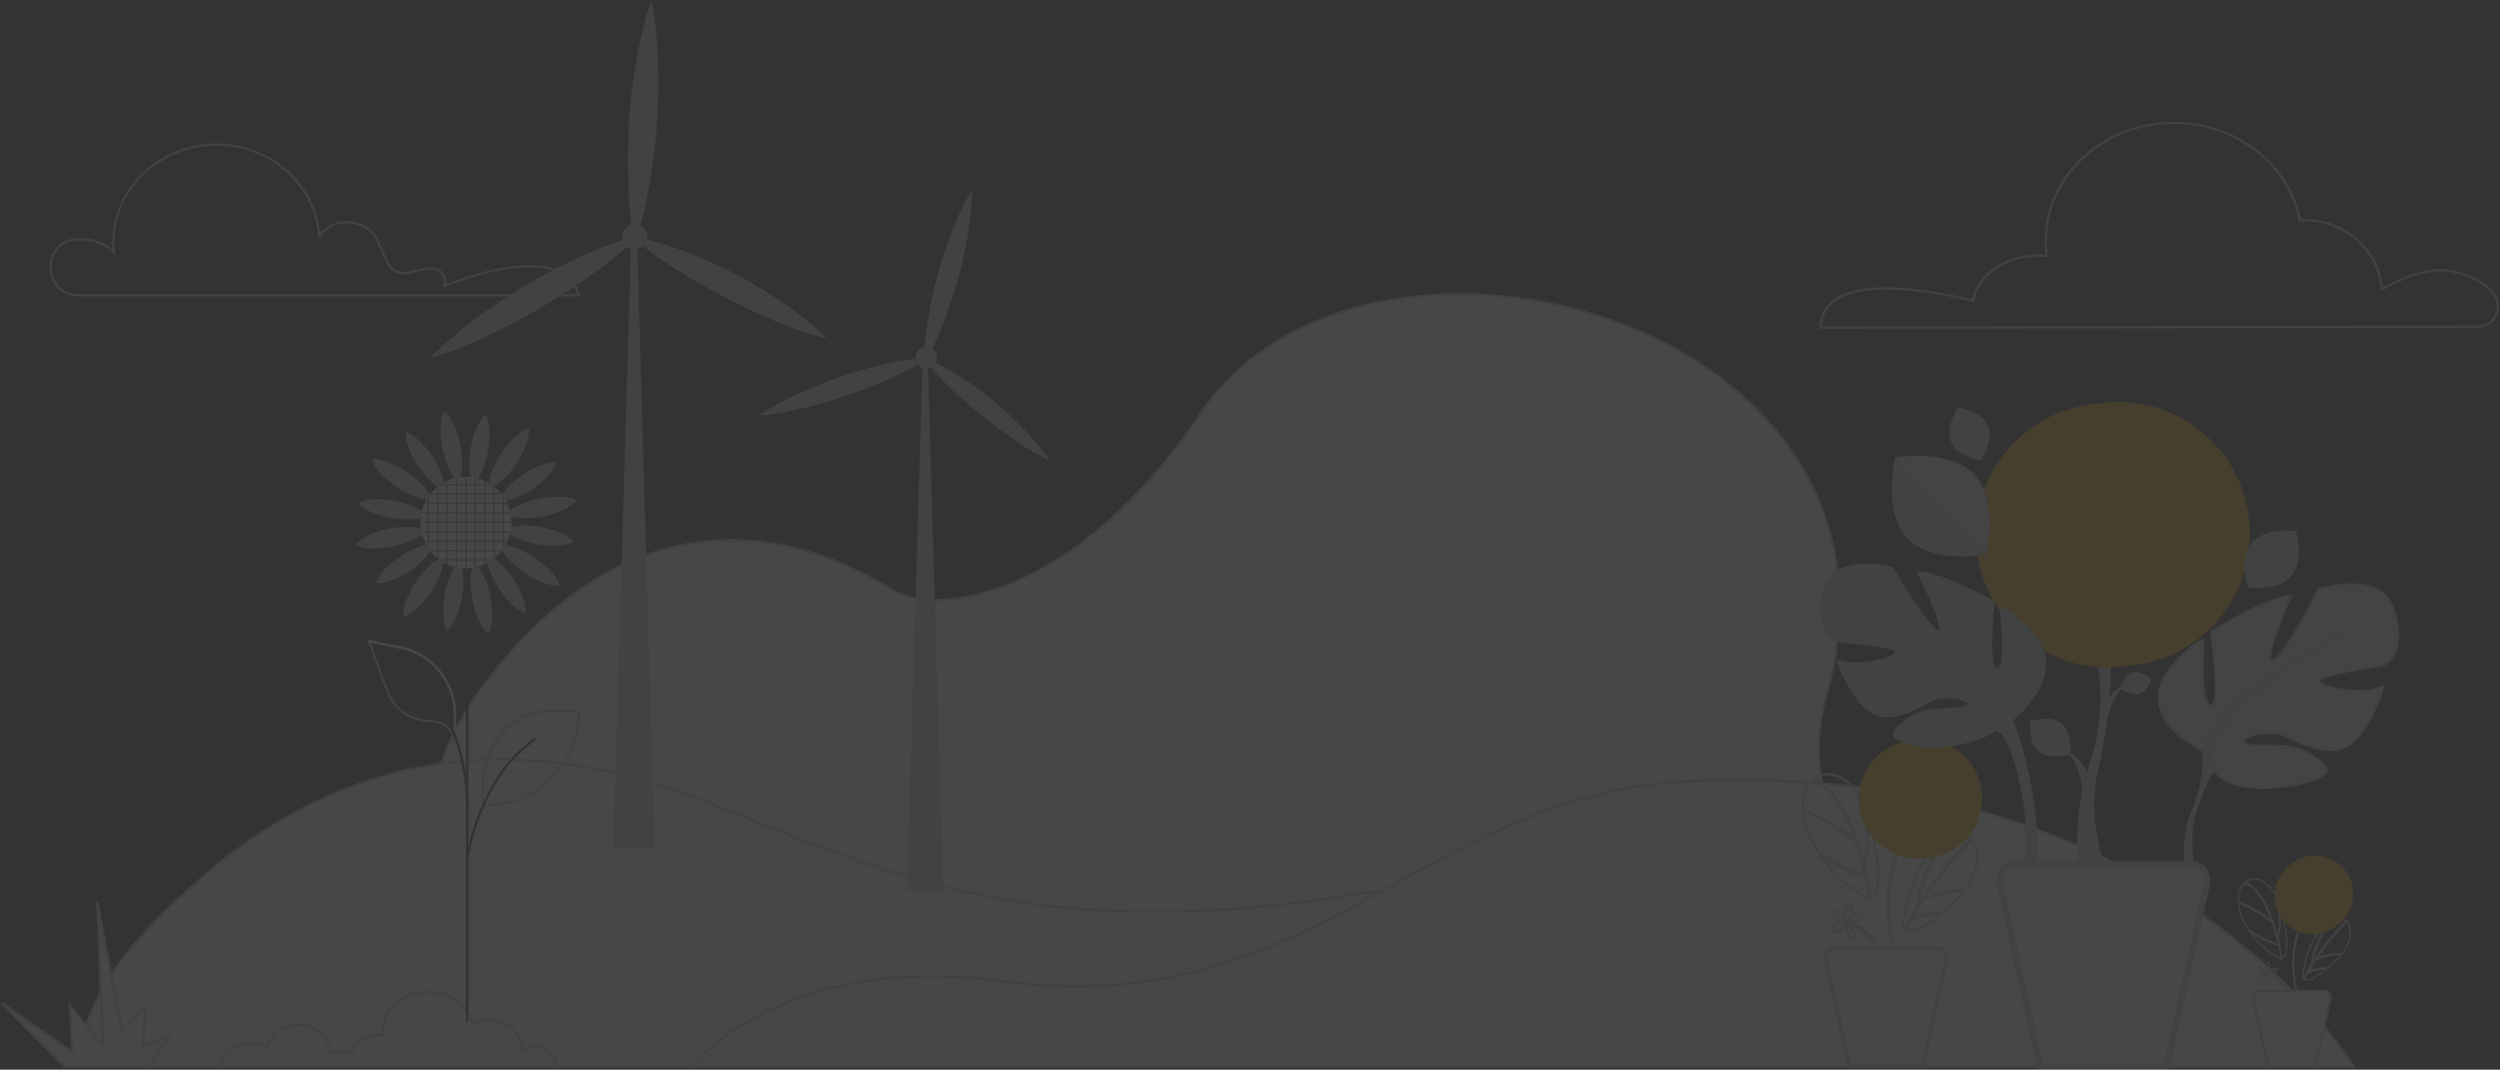 <svg width="1213" height="519" viewBox="0 0 1213 519" fill="none" xmlns="http://www.w3.org/2000/svg">
    <rect x="0" y="0" width="1213" height="519" fill="#333333" stroke="none"/>
    <g opacity=".1">
        <path fill-rule="evenodd" clip-rule="evenodd" d="M250.858 516.08s-88.182-88.933-14.912-185.219c65.008-85.431 140.798-79.589 196.419-44.921 23.681 14.757 91.966 1.82 150.097-85.109 79.234-118.547 353.969-46.643 303.874 135.739-24.239 88.262 73.778 91.469 23.832 179.694l-659.31-.184z" fill="#fff"/>
        <path clip-rule="evenodd" d="M250.858 516.08s-88.182-88.933-14.912-185.219c65.008-85.431 140.798-79.589 196.419-44.921 23.681 14.757 91.966 1.82 150.097-85.109 79.234-118.547 353.969-46.643 303.874 135.739-24.239 88.262 73.778 91.469 23.832 179.694l-659.31-.184z" stroke="#C6C7C8" stroke-width="1.149"/>
        <path fill-rule="evenodd" clip-rule="evenodd" d="M308.028 121.063c3.34 0 6.047-2.723 6.047-6.079 0-3.357-2.707-6.078-6.047-6.078-3.341 0-6.048 2.721-6.048 6.078 0 3.356 2.707 6.079 6.048 6.079zM449.434 178.792c2.912 0 5.275-2.374 5.275-5.301 0-2.93-2.363-5.303-5.275-5.303-2.915 0-5.278 2.373-5.278 5.303 0 2.927 2.363 5.301 5.278 5.301z" fill="#C6C7C8"/>
        <path fill-rule="evenodd" clip-rule="evenodd" d="M38.414 517.55h839.438s-81.125-105.954-225.184-82.911C463.486 464.9 393.242 399.396 302.396 376.15c-86.565-22.155-152.665 7.187-197.236 43.705-36.319 29.753-66.748 63.606-66.748 97.698l.002-.003z" fill="#fff"/>
        <path clip-rule="evenodd" d="M38.414 517.55h839.438s-81.125-105.954-225.184-82.911C463.486 464.9 393.242 399.396 302.396 376.15c-86.565-22.155-152.665 7.187-197.236 43.705-36.319 29.753-66.748 63.606-66.748 97.698l.002-.003z" stroke="#C6C7C8" stroke-width="1.149"/>
        <path fill-rule="evenodd" clip-rule="evenodd" d="M335.742 517.555s42.707-55.893 150.857-41.443c150.336 20.1 204.074-90.776 332.304-96.981 234.997-11.368 322.987 138.424 322.987 138.424H335.742z" fill="#fff"/>
        <path clip-rule="evenodd" d="M335.742 517.555s42.707-55.893 150.857-41.443c150.336 20.1 204.074-90.776 332.304-96.981 234.997-11.368 322.987 138.424 322.987 138.424H335.742zM1202.12 158.558c8.39 0 12.97-9.923 7.51-16.322-4.66-5.448-11.81-8.839-19.64-10.559-13.71-3.004-30.39 6.484-34.42 8.87-1.04-18.77-17.32-33.672-37.25-33.672-.8 0-1.61.025-2.41.077-5.1-26.883-30.55-47.323-61.18-47.323-34.31 0-62.114 25.63-62.114 57.245a52.487 52.487 0 0 0 .504 7.337 38.506 38.506 0 0 0-4.556-.279c-13.618 0-29.259 8.473-31.104 22.084 0 0-73.61-20.063-74.034 12.955l318.694-.413zM38.05 143.265h242.685c-.467-2.34-5.315-27.41-65.064-4.579 0 0 2.95-12.466-14.975-6.933-17.925 5.533-11.543-19.205-27.289-23.169-9.387-2.359-14.721 1.527-18.477 5.854-1.81-24.725-23.463-44.247-49.911-44.247-27.635 0-50.033 21.31-50.033 47.602a45.79 45.79 0 0 0 .253 4.834c-2.837-3.532-9.084-6.697-17.618-6.492-.194 0-.39 0-.583.025-17.287 1.013-16.315 27.105 1.012 27.105z" stroke="#C6C7C8" stroke-width="1.149"/>
        <path fill-rule="evenodd" clip-rule="evenodd" d="M31.163 517.552 1 486.724l34.111 23.763-1.107-22.555 15.986 19.611-2.818-70.18 11.912 62.623 11.399-10.882-1.057 18.838 12.874-5.347-10.122 14.934-41.015.023z" fill="#fff"/>
        <path clip-rule="evenodd" d="M31.163 517.552 1 486.724l34.111 23.763-1.107-22.555 15.986 19.611-2.818-70.18 11.912 62.622 11.399-10.881-1.057 18.838 12.874-5.347-10.122 14.934-41.015.023z" stroke="#C6C7C8" stroke-width="1.149"/>
        <path fill-rule="evenodd" clip-rule="evenodd" d="M933.706 392.068a.912.912 0 0 1 1.282.141.92.92 0 0 1-.143 1.29l-.105.088-.07.06c-.134.116-.29.252-.46.412l-.09.08a35.503 35.503 0 0 0-1.988 2.026c-2.069 2.28-4.144 5.057-6.084 8.345-3.786 6.421-6.576 13.965-7.954 22.676-1.7 10.778-1.139 22.807 2.111 36.129a.914.914 0 0 1-.67 1.106.909.909 0 0 1-1.101-.671c-3.308-13.554-3.879-25.829-2.139-36.848 1.412-8.949 4.283-16.711 8.183-23.324 2.005-3.399 4.156-6.276 6.306-8.647a37.242 37.242 0 0 1 1.961-2.007l.137-.13c.386-.357.667-.6.824-.726z" fill="#C6C7C8"/>
        <path clip-rule="evenodd" d="M924.338 451.294a2.795 2.795 0 0 1-.942-2.412c1.913-17.705 9.878-35.924 22.283-42.608 12.74-6.867 21.433 12.208 3.77 29.911-13.286 13.338-20.4 15.506-23.107 15.778a2.676 2.676 0 0 1-2.004-.669z" stroke="#C6C7C8" stroke-width="1.149"/>
        <path fill-rule="evenodd" clip-rule="evenodd" d="M896.383 447.207c5.23.452 9.359 3.329 12.493 7.805a28.17 28.17 0 0 1 2.902 5.312c.235.562.435 1.092.603 1.576l.061.178c.108.324.18.558.217.691a.917.917 0 0 1-.638 1.127.912.912 0 0 1-1.106-.587l-.056-.198-.051-.161-.094-.286c-.166-.492-.37-1.04-.618-1.634a26.528 26.528 0 0 0-2.71-4.966c-2.853-4.069-6.531-6.632-11.16-7.032a.916.916 0 0 1 .104-1.828l.053.003zM956.657 407.182a.918.918 0 0 1 .042 1.25l-.068.071-.356.366-.336.342a61.25 61.25 0 0 1-.494.517l-.271.283a207.636 207.636 0 0 0-3.927 4.253c-4.066 4.519-8.131 9.389-11.924 14.414-4.516 5.983-8.334 11.792-11.236 17.265a75.9 75.9 0 0 0-2.463 5.076.91.91 0 0 1-1.202.471.914.914 0 0 1-.467-1.205 76.07 76.07 0 0 1 2.523-5.202c2.95-5.568 6.822-11.454 11.39-17.512 3.829-5.071 7.927-9.978 12.025-14.537l.503-.555c1.16-1.281 2.25-2.458 3.246-3.51l.616-.645.601-.623.509-.519a.91.91 0 0 1 1.289 0z" fill="#C6C7C8"/>
        <path fill-rule="evenodd" clip-rule="evenodd" d="m949.819 431.319.312-.015c.608-.027 1.13-.038 1.55-.038l.412.005a.915.915 0 0 1-.006 1.831l-.143-.003c-.48-.008-1.167.003-2.028.05a46.573 46.573 0 0 0-4.21.424c-4.134.601-8.309 1.722-12.307 3.482a.917.917 0 0 1-1.204-.472.92.92 0 0 1 .472-1.207c4.16-1.83 8.491-2.99 12.777-3.613a48.672 48.672 0 0 1 4.375-.444z" fill="#C6C7C8"/>
        <path fill-rule="evenodd" clip-rule="evenodd" d="M941.804 409.259c.442.248.6.807.353 1.247l-.214.389a27.26 27.26 0 0 1-.225.42l-.296.557a152.043 152.043 0 0 0-4.419 9.04 104.907 104.907 0 0 0-2.392 5.771l-.176.467c-1.837 4.965-2.749 8.955-2.503 11.545a.912.912 0 1 1-1.816.173c-.288-3.03.74-7.405 2.79-12.835a107.177 107.177 0 0 1 2.432-5.87 152.18 152.18 0 0 1 3.589-7.461l.344-.665c.26-.502.51-.973.742-1.406l.331-.614.219-.404a.915.915 0 0 1 1.241-.354zM937.377 442.354c1.28-.11 2.387-.14 3.241-.13l.29.007a.914.914 0 0 1 .879.949.914.914 0 0 1-.892.881l-.177-.003a31.262 31.262 0 0 0-3.187.121c-1.927.161-3.829.475-5.596.974-1.667.467-3.144 1.084-4.382 1.853a.908.908 0 0 1-1.255-.294.92.92 0 0 1 .294-1.263c1.396-.868 3.029-1.546 4.85-2.059 1.89-.534 3.902-.865 5.935-1.036z" fill="#C6C7C8"/>
        <path clip-rule="evenodd" d="M908.588 435.115c-.942.672-2.037.763-2.889.308-16.63-9.19-30.675-26.343-30.887-44.838-.245-19.016 23.289-23.013 31.769 6.472 6.384 22.189 4.866 32.168 3.709 35.74-.333.917-.942 1.772-1.702 2.318z" stroke="#C6C7C8" stroke-width="1.149"/>
        <path fill-rule="evenodd" clip-rule="evenodd" d="M880.483 378.309a.91.91 0 0 1 1.237-.37c7.803 4.236 14.1 14.099 19.123 27.889 2.368 6.502 4.297 13.46 5.82 20.416l.174.806c.4 1.863.745 3.617 1.039 5.234l.123.686c.126.712.233 1.343.321 1.888l.104.675a.911.911 0 1 1-1.804.268l-.085-.542-.071-.439c-.066-.402-.139-.843-.223-1.321l-.037-.208a171.495 171.495 0 0 0-1.324-6.653c-1.505-6.883-3.411-13.764-5.75-20.18-4.884-13.406-10.973-22.943-18.279-26.909a.917.917 0 0 1-.368-1.24z" fill="#C6C7C8"/>
        <path fill-rule="evenodd" clip-rule="evenodd" d="M874.92 393.051a.913.913 0 0 1 1.207-.459 162.565 162.565 0 0 1 12.116 6.087l.531.297c5.821 3.288 10.301 6.424 12.886 9.278a.917.917 0 0 1-.06 1.293.91.91 0 0 1-1.29-.06c-2.493-2.756-7.036-5.904-12.955-9.208-4.084-2.282-8.296-4.353-11.978-6.018a.917.917 0 0 1-.457-1.21zM905.491 395.902a.914.914 0 0 1 .994.826c.395 4.255.597 8.367.503 11.964l-.017.446c-.157 4.615-.811 7.941-2.158 9.718a.912.912 0 0 1-1.28.173.92.92 0 0 1-.172-1.282c2.024-2.671 2.243-10.81 1.308-20.847a.915.915 0 0 1 .822-.998zM882.585 414.183a.91.91 0 0 1 1.283-.135c2.111 1.716 5.23 3.532 9.078 5.38 2.7 1.295 5.597 2.528 8.498 3.654l.5.196c.659.254 1.283.49 1.869.703l.791.287.694.246a.919.919 0 0 1 .568 1.165.915.915 0 0 1-1.11.586l-.158-.057-.385-.135c-.107-.038-.221-.078-.341-.123l-.687-.249c-.74-.272-1.548-.577-2.402-.911-2.938-1.143-5.877-2.393-8.624-3.711l-.523-.253c-3.728-1.816-6.773-3.611-8.915-5.355a.92.92 0 0 1-.136-1.288z" fill="#C6C7C8"/>
        <path clip-rule="evenodd" d="M898.162 443.364c.348-2.573-.043-4.749-.877-4.863-.831-.113-1.787 1.881-2.134 4.451-.349 2.573.045 4.752.877 4.865.831.111 1.787-1.882 2.134-4.453z" stroke="#C6C7C8" stroke-width="1.149"/>
        <path clip-rule="evenodd" d="M896.042 447.806c.49-.598-.581-2.302-2.394-3.801-1.814-1.502-3.682-2.234-4.174-1.637-.49.598.58 2.3 2.394 3.803 1.813 1.501 3.682 2.234 4.174 1.635z" stroke="#C6C7C8" stroke-width="1.149"/>
        <path clip-rule="evenodd" d="M900.87 446.913c2.261-1.19 3.771-2.77 3.374-3.532-.397-.763-2.551-.415-4.813.775-2.26 1.188-3.77 2.77-3.374 3.532.397.761 2.551.414 4.813-.775zM892.987 451.073c2.061-1.135 3.432-2.606 3.061-3.288-.371-.678-2.343-.31-4.406.825-2.061 1.135-3.43 2.606-3.057 3.287.369.678 2.342.309 4.402-.824z" stroke="#C6C7C8" stroke-width="1.149"/>
        <path clip-rule="evenodd" d="M899.622 455.625c.704-.323.475-2.337-.506-4.498-.982-2.162-2.351-3.653-3.053-3.334-.704.322-.475 2.337.508 4.501.982 2.161 2.349 3.653 3.051 3.331z" stroke="#C6C7C8" stroke-width="1.149"/>
        <path fill-rule="evenodd" clip-rule="evenodd" d="M1008.68 421.556c-.18-1.014-3.68-24.768 5.27-51.242 8.59-25.436 3.84-47.002 3.8-47.216h6.32c.16.92.59 22.089-6.13 51.097-6.06 26.101 5.25 47.361 2.84 47.361h-12.1z" fill="#C6C7C8"/>
        <path fill-rule="evenodd" clip-rule="evenodd" d="m944.219 466.033-11.25 51.156h-35.722l-11.25-51.156c-.637-2.928 1.186-5.799 3.681-5.799h50.892c2.491.03 4.316 2.899 3.649 5.799z" fill="#fff"/>
        <path fill-rule="evenodd" clip-rule="evenodd" d="m940.571 461.156.063.002c1.808.078 3.2 2.285 2.719 4.582l-11.114 50.541h-34.257l-11.089-50.438c-.523-2.4.929-4.687 2.788-4.687h50.89zm.012-1.832h-50.904c-3.13 0-5.322 3.454-4.569 6.911l11.248 51.154c.094.421.463.72.891.72h35.722a.91.91 0 0 0 .89-.72l11.252-51.152c.786-3.414-1.401-6.875-4.53-6.913z" fill="#C6C7C8"/>
        <path fill-rule="evenodd" clip-rule="evenodd" d="M1072.94 304.346c24.85-24.978 24.85-65.478 0-90.459-24.85-24.98-65.14-24.98-89.993 0-24.851 24.981-24.851 65.481 0 90.459 24.853 24.981 65.143 24.981 89.993 0z" fill="#FFAB00"/>
        <path fill-rule="evenodd" clip-rule="evenodd" d="M1072.94 304.346c24.85-24.978 24.85-65.478 0-90.459-24.85-24.98-65.14-24.98-89.993 0-24.851 24.981-24.851 65.481 0 90.459 24.853 24.981 65.143 24.981 89.993 0z" fill="#FFAB00" style="mix-blend-mode:multiply"/>
        <path fill-rule="evenodd" clip-rule="evenodd" d="M1067.43 305.049c24.86-24.98 24.86-65.48 0-90.459-24.85-24.979-65.14-24.979-89.99 0-24.852 24.979-24.852 65.479 0 90.459 24.85 24.978 65.14 24.978 89.99 0z" fill="#FFAB00"/>
        <path fill-rule="evenodd" clip-rule="evenodd" d="M1015.72 206.201c-29.826 3.776-51.044 31.24-47.282 61.221 3.761 29.98 31.08 51.312 60.902 47.525 29.83-3.783 51.05-31.237 47.29-61.216-3.77-29.98-31.08-51.303-60.91-47.539v.009zm14.05 112.195a57.739 57.739 0 0 1-38.134-8.507 58.236 58.236 0 0 1-24.11-30.893 58.58 58.58 0 0 1 .86-39.258c4.797-12.592 13.787-23.122 25.442-29.796a57.728 57.728 0 0 1 38.472-6.813 57.943 57.943 0 0 1 34.04 19.268 58.415 58.415 0 0 1 14.15 36.599c.36 13.48-3.93 26.667-12.16 37.316a57.708 57.708 0 0 1-17.07 14.925 57.427 57.427 0 0 1-21.49 7.159z" fill="#FFAB00" style="mix-blend-mode:multiply" opacity=".5"/>
        <path fill-rule="evenodd" clip-rule="evenodd" d="M1032.55 276.346a9.748 9.748 0 0 0-.55-3.341c-.39-.992-1-1.884-1.77-2.607-.94-.863-2-1.588-3.14-2.148a35.607 35.607 0 0 0-4.69-1.911 90.063 90.063 0 0 1-8.64-3.441 28.666 28.666 0 0 1-6.66-4.177 16.997 16.997 0 0 1-4.33-5.574c-1.03-2.133-1.55-4.676-1.58-7.629a17.57 17.57 0 0 1 1.31-7.017 16.132 16.132 0 0 1 3.84-5.542 19.992 19.992 0 0 1 5.99-3.854 26.838 26.838 0 0 1 7.86-1.932l-.07-9.673 7.74-.055.07 9.808c2.63.299 5.19 1.029 7.57 2.159a18.085 18.085 0 0 1 5.81 4.322 18.202 18.202 0 0 1 3.68 6.256 24.56 24.56 0 0 1 1.35 8.149l-14 .103c-.02-3.617-.84-6.316-2.45-8.099-1.61-1.78-3.76-2.661-6.44-2.641-1.27-.022-2.54.194-3.74.636-.97.368-1.85.944-2.58 1.692a6.656 6.656 0 0 0-1.47 2.518 9.734 9.734 0 0 0-.46 3.123 8.885 8.885 0 0 0 .5 3.024c.36.955.94 1.81 1.69 2.499.95.865 2.01 1.588 3.16 2.148 1.59.786 3.22 1.481 4.88 2.074 3.14 1.152 5.99 2.339 8.56 3.56a29.17 29.17 0 0 1 6.64 4.225 17.253 17.253 0 0 1 4.32 5.597c1.04 2.132 1.56 4.66 1.58 7.584.06 2.449-.39 4.884-1.33 7.15a15.929 15.929 0 0 1-3.86 5.495 19.413 19.413 0 0 1-6.04 3.751 28.96 28.96 0 0 1-7.91 1.868l.07 8.992-7.7.055-.06-8.949a32.245 32.245 0 0 1-7.79-1.708 20.598 20.598 0 0 1-6.68-3.853 18.446 18.446 0 0 1-4.69-6.409c-1.182-2.571-1.785-5.671-1.811-9.301l13.991-.098c.01 2.141.32 3.919.93 5.338a9.043 9.043 0 0 0 2.42 3.421 8.71 8.71 0 0 0 3.43 1.78c1.27.336 2.58.504 3.9.492 1.35.013 2.7-.193 3.99-.617a8.27 8.27 0 0 0 2.87-1.648 6.495 6.495 0 0 0 1.72-2.477c.4-.99.59-2.051.57-3.118z" fill="#FFAB00" style="mix-blend-mode:multiply" opacity=".5"/>
        <path fill-rule="evenodd" clip-rule="evenodd" d="M953.266 407.728c11.178-11.235 11.178-29.455 0-40.691-11.179-11.237-29.305-11.237-40.484 0-11.178 11.236-11.178 29.456 0 40.691 11.179 11.236 29.305 11.236 40.484 0z" fill="#FFAB00"/>
        <path fill-rule="evenodd" clip-rule="evenodd" d="M953.266 407.728c11.178-11.235 11.178-29.455 0-40.691-11.179-11.237-29.305-11.237-40.484 0-11.178 11.236-11.178 29.456 0 40.691 11.179 11.236 29.305 11.236 40.484 0z" fill="#FFAB00" style="mix-blend-mode:multiply"/>
        <path fill-rule="evenodd" clip-rule="evenodd" d="M932.374 416.452c15.774-1.036 27.731-14.728 26.703-30.584-1.028-15.858-14.652-27.873-30.428-26.841-15.774 1.035-27.731 14.729-26.703 30.584 1.029 15.859 14.652 27.873 30.428 26.841z" fill="#FFAB00"/>
        <path fill-rule="evenodd" clip-rule="evenodd" d="M927.525 363.582a24.442 24.442 0 0 0-13.002 5.832 24.667 24.667 0 0 0-7.586 12.112c-1.28 4.7-1.147 9.68.386 14.304a24.605 24.605 0 0 0 8.228 11.679 24.411 24.411 0 0 0 13.296 5.116 24.408 24.408 0 0 0 13.885-3.171 24.602 24.602 0 0 0 9.791-10.39 24.721 24.721 0 0 0-6.902-30.489 24.461 24.461 0 0 0-18.096-4.993zm6.319 50.465a25.98 25.98 0 0 1-17.156-3.826 26.192 26.192 0 0 1-10.846-13.896 26.342 26.342 0 0 1 .386-17.662 26.168 26.168 0 0 1 11.445-13.404 25.96 25.96 0 0 1 17.307-3.064 26.046 26.046 0 0 1 15.313 8.668 26.276 26.276 0 0 1 6.364 16.463 26.3 26.3 0 0 1-5.47 16.787 25.901 25.901 0 0 1-7.682 6.713 25.772 25.772 0 0 1-9.661 3.221z" fill="#FFAB00" style="mix-blend-mode:multiply" opacity=".5"/>
        <path fill-rule="evenodd" clip-rule="evenodd" d="M935.1 395.131a4.446 4.446 0 0 0-.25-1.504 3.15 3.15 0 0 0-.797-1.187 5.879 5.879 0 0 0-1.409-.964 15.868 15.868 0 0 0-2.105-.861 41.43 41.43 0 0 1-3.888-1.546 12.9 12.9 0 0 1-2.998-1.881 7.648 7.648 0 0 1-1.944-2.508 8.7 8.7 0 0 1-.125-6.587 7.261 7.261 0 0 1 1.723-2.49 9.059 9.059 0 0 1 2.7-1.739 12.04 12.04 0 0 1 3.542-.869l-.029-4.351 3.48-.027.033 4.413c1.179.136 2.331.462 3.406.972a8.208 8.208 0 0 1 2.612 1.94 8.158 8.158 0 0 1 1.658 2.807c.402 1.18.602 2.42.589 3.665l-6.294.045c-.01-1.624-.38-2.84-1.103-3.643a3.684 3.684 0 0 0-2.896-1.185 4.67 4.67 0 0 0-1.685.297 3.208 3.208 0 0 0-1.159.758c-.303.324-.53.711-.667 1.134a4.43 4.43 0 0 0-.205 1.406c-.004.463.074.924.226 1.361.164.429.423.811.759 1.12a5.99 5.99 0 0 0 1.422.968 20.08 20.08 0 0 0 2.197.929 49.163 49.163 0 0 1 3.852 1.597 13.031 13.031 0 0 1 2.985 1.903 7.731 7.731 0 0 1 1.949 2.518 8.745 8.745 0 0 1 .111 6.625 7.22 7.22 0 0 1-1.734 2.473 8.727 8.727 0 0 1-2.723 1.687 12.945 12.945 0 0 1-3.541.84l.03 4.045-3.466.025-.026-4.025a14.501 14.501 0 0 1-3.503-.768 9.21 9.21 0 0 1-3.005-1.739 8.313 8.313 0 0 1-2.111-2.882 10.184 10.184 0 0 1-.813-4.182l6.293-.045c-.02.823.124 1.639.419 2.407.237.592.609 1.12 1.088 1.537.448.381.976.654 1.541.802a6.808 6.808 0 0 0 1.756.222 5.512 5.512 0 0 0 1.793-.277 3.731 3.731 0 0 0 1.292-.742 3.01 3.01 0 0 0 .775-1.111 3.68 3.68 0 0 0 .245-1.383z" fill="#FFAB00" style="mix-blend-mode:multiply" opacity=".5"/>
        <path fill-rule="evenodd" clip-rule="evenodd" d="M1123.93 437.101a.582.582 0 0 1 .82.092c.2.254.16.625-.09.827l-.07.059-.04.038c-.09.075-.19.161-.3.264l-.05.052c-.39.357-.82.791-1.28 1.301-1.33 1.466-2.67 3.251-3.92 5.364-2.43 4.127-4.22 8.975-5.11 14.574-1.09 6.928-.73 14.658 1.36 23.22a.591.591 0 0 1-.43.713.588.588 0 0 1-.71-.432c-2.12-8.711-2.49-16.601-1.37-23.683.91-5.751 2.75-10.741 5.26-14.991a33.576 33.576 0 0 1 4.05-5.558c.45-.497.88-.925 1.26-1.289l.09-.084c.25-.229.43-.385.53-.467z" fill="#C6C7C8"/>
        <path clip-rule="evenodd" d="M1117.9 475.165c-.44-.394-.66-.96-.6-1.55 1.23-11.377 6.35-23.09 14.32-27.385 8.19-4.413 13.78 7.847 2.42 19.226-8.53 8.571-13.11 9.964-14.85 10.14-.46.04-.93-.118-1.29-.431z" stroke="#C6C7C8" stroke-width=".738"/>
        <path fill-rule="evenodd" clip-rule="evenodd" d="M1099.94 472.539c3.36.289 6.01 2.139 8.03 5.016.76 1.089 1.38 2.25 1.86 3.414.16.362.28.701.39 1.012l.04.115c.07.207.12.359.14.445a.587.587 0 0 1-1.12.347l-.04-.127-.03-.105a17.268 17.268 0 0 0-.46-1.232 16.7 16.7 0 0 0-1.74-3.193c-1.83-2.614-4.2-4.263-7.17-4.519a.602.602 0 0 1-.54-.638c.03-.313.3-.547.6-.539l.04.004zM1138.68 446.814c.22.219.23.572.03.803l-.05.046-.23.235-.21.221c-.1.104-.21.214-.32.33l-.18.183c-.76.8-1.61 1.715-2.52 2.733-2.61 2.905-5.23 6.035-7.66 9.264-2.91 3.846-5.36 7.579-7.22 11.098a43.34 43.34 0 0 0-1.59 3.263.58.58 0 0 1-.77.3c-.3-.129-.43-.477-.3-.774a45.287 45.287 0 0 1 1.62-3.343c1.9-3.578 4.39-7.361 7.32-11.255 2.46-3.26 5.1-6.414 7.73-9.343l.32-.357c.75-.825 1.45-1.579 2.09-2.256l.4-.415c.13-.145.26-.279.38-.399l.33-.334c.23-.231.6-.231.83 0z" fill="#C6C7C8"/>
        <path fill-rule="evenodd" clip-rule="evenodd" d="m1134.28 462.328.2-.01c.39-.018.73-.025 1-.025l.26.003c.33.012.58.283.57.609a.585.585 0 0 1-.57.568l-.09-.002c-.31-.005-.75.002-1.31.034-.83.043-1.73.133-2.7.272-2.66.386-5.34 1.105-7.91 2.237a.582.582 0 0 1-.77-.304.584.584 0 0 1 .3-.774c2.67-1.177 5.46-1.923 8.21-2.324 1-.146 1.95-.238 2.81-.284z" fill="#C6C7C8"/>
        <path fill-rule="evenodd" clip-rule="evenodd" d="M1129.13 448.151c.29.16.39.519.23.802l-.14.251c-.04.081-.09.171-.14.269l-.19.357c-.18.329-.37.688-.56 1.074a90.148 90.148 0 0 0-2.28 4.737 66.05 66.05 0 0 0-1.54 3.708l-.11.301c-1.18 3.191-1.77 5.756-1.61 7.421a.588.588 0 0 1-1.17.111c-.18-1.948.48-4.76 1.79-8.25.46-1.205.98-2.47 1.57-3.773a98.938 98.938 0 0 1 2.3-4.794l.23-.428c.16-.323.32-.625.47-.905l.21-.394.15-.259a.579.579 0 0 1 .79-.228zM1126.29 469.42c.82-.07 1.53-.09 2.08-.083l.19.005c.32.01.57.284.56.608a.58.58 0 0 1-.57.567l-.12-.001c-.52-.01-1.22.008-2.04.078-1.24.104-2.47.306-3.6.626-1.07.299-2.02.695-2.82 1.19a.577.577 0 0 1-.8-.189.587.587 0 0 1 .19-.811c.89-.559 1.94-.994 3.11-1.325 1.22-.342 2.51-.555 3.82-.665z" fill="#C6C7C8"/>
        <path clip-rule="evenodd" d="M1107.78 464.769c-.6.433-1.31.491-1.85.198-10.69-5.907-19.72-16.931-19.85-28.819-.16-12.221 14.96-14.79 20.41 4.161 4.11 14.26 3.13 20.674 2.39 22.97-.22.59-.61 1.138-1.1 1.49z" stroke="#C6C7C8" stroke-width=".738"/>
        <path fill-rule="evenodd" clip-rule="evenodd" d="M1089.72 428.259a.59.59 0 0 1 .8-.238c5.01 2.722 9.06 9.062 12.29 17.925 1.52 4.179 2.76 8.65 3.74 13.121l.11.518c.26 1.197.48 2.324.67 3.365l.08.44c.08.457.15.863.2 1.213l.07.434a.587.587 0 1 1-1.16.171l-.05-.347-.05-.283c-.04-.257-.09-.541-.14-.849l-.03-.135c-.23-1.288-.51-2.725-.85-4.274-.96-4.423-2.19-8.846-3.69-12.97-3.14-8.616-7.06-14.746-11.75-17.295a.597.597 0 0 1-.24-.796z" fill="#C6C7C8"/>
        <path fill-rule="evenodd" clip-rule="evenodd" d="M1086.15 437.733a.58.58 0 0 1 .77-.294c2.4 1.08 5.13 2.426 7.79 3.91l.34.193c3.74 2.113 6.62 4.127 8.28 5.962.22.241.2.615-.04.831a.587.587 0 0 1-.83-.038c-1.6-1.77-4.52-3.795-8.32-5.919a104.248 104.248 0 0 0-7.7-3.867c-.29-.133-.43-.481-.29-.778zM1105.8 439.565c.32-.03.6.208.63.53.26 2.734.39 5.379.33 7.689l-.01.286c-.1 2.967-.52 5.104-1.39 6.246a.582.582 0 0 1-.82.111.58.58 0 0 1-.11-.822c1.3-1.717 1.44-6.949.84-13.4-.03-.322.2-.61.53-.64zM1091.07 451.316a.591.591 0 0 1 .83-.086c1.36 1.102 3.36 2.27 5.83 3.457 1.74.833 3.6 1.625 5.46 2.348l.33.127c.42.163.82.314 1.2.452l.51.184.44.158c.31.107.47.441.37.748-.1.298-.42.46-.72.377l-.1-.036-.25-.087a5.977 5.977 0 0 1-.21-.079l-.45-.16c-.47-.176-.99-.371-1.54-.585a79.096 79.096 0 0 1-5.54-2.385l-.34-.165c-2.4-1.166-4.35-2.32-5.73-3.44a.596.596 0 0 1-.09-.828z" fill="#C6C7C8"/>
        <path clip-rule="evenodd" d="M1101.08 470.069c.23-1.654-.03-3.051-.56-3.125-.54-.073-1.15 1.209-1.37 2.861-.23 1.652.03 3.053.56 3.126.54.072 1.15-1.208 1.37-2.862z" stroke="#C6C7C8" stroke-width=".738"/>
        <path clip-rule="evenodd" d="M1099.72 472.923c.32-.384-.37-1.479-1.54-2.443-1.16-.966-2.36-1.436-2.68-1.054-.31.385.38 1.481 1.54 2.445 1.17.965 2.37 1.436 2.68 1.052z" stroke="#C6C7C8" stroke-width=".738"/>
        <path clip-rule="evenodd" d="M1102.82 472.351c1.46-.765 2.43-1.78 2.17-2.27-.25-.491-1.64-.268-3.09.498-1.45.763-2.42 1.78-2.17 2.269.26.49 1.64.266 3.09-.497zM1097.76 475.023c1.32-.729 2.2-1.675 1.96-2.112-.23-.437-1.5-.201-2.83.528-1.32.73-2.2 1.676-1.96 2.113.24.437 1.5.199 2.83-.529z" stroke="#C6C7C8" stroke-width=".738"/>
        <path clip-rule="evenodd" d="M1102.02 477.947c.45-.207.31-1.502-.32-2.89-.63-1.391-1.51-2.348-1.97-2.142-.45.207-.3 1.501.33 2.892.63 1.388 1.51 2.348 1.96 2.14z" stroke="#C6C7C8" stroke-width=".738"/>
        <path fill-rule="evenodd" clip-rule="evenodd" d="m1130.69 484.637-7.24 32.879h-22.95l-7.23-32.879c-.41-1.882.76-3.727 2.36-3.727h32.71c1.6.02 2.78 1.863 2.35 3.727z" fill="#fff"/>
        <path fill-rule="evenodd" clip-rule="evenodd" d="M1128.34 481.505h.04c1.16.052 2.06 1.469 1.75 2.945l-7.15 32.482h-22.01l-7.13-32.415c-.34-1.543.6-3.012 1.79-3.012h32.71zm.01-1.177h-32.72c-2.01 0-3.42 2.219-2.93 4.44l7.22 32.879c.07.269.3.462.58.462h22.96a.59.59 0 0 0 .57-.462l7.23-32.878c.51-2.192-.9-4.418-2.91-4.441z" fill="#C6C7C8"/>
        <path fill-rule="evenodd" clip-rule="evenodd" d="M1141.3 437.531c2.11-9.984-4.23-19.809-14.17-21.943-9.94-2.134-19.72 4.228-21.84 14.212-2.11 9.983 4.24 19.809 14.18 21.943 9.94 2.134 19.72-4.228 21.83-14.212z" fill="#FFAB00"/>
        <path fill-rule="evenodd" clip-rule="evenodd" d="M1141.3 437.531c2.11-9.984-4.23-19.809-14.17-21.943-9.94-2.134-19.72 4.228-21.84 14.212-2.11 9.983 4.24 19.809 14.18 21.943 9.94 2.134 19.72-4.228 21.83-14.212z" fill="#FFAB00" style="mix-blend-mode:multiply"/>
        <path fill-rule="evenodd" clip-rule="evenodd" d="M1133.07 449.57c8.15-6.095 9.82-17.678 3.75-25.867-6.08-8.191-17.61-9.886-25.76-3.791-8.15 6.096-9.82 17.678-3.75 25.867 6.08 8.189 17.61 9.886 25.76 3.791z" fill="#FFAB00"/>
        <path fill-rule="evenodd" clip-rule="evenodd" d="M1112.04 422.763a15.736 15.736 0 0 0-4.98 7.711c-.87 3.008-.82 6.208.13 9.193a15.798 15.798 0 0 0 5.19 7.579 15.688 15.688 0 0 0 8.5 3.409c3.11.267 6.23-.398 8.95-1.908a15.797 15.797 0 0 0 6.39-6.586 15.89 15.89 0 0 0 1.66-9.04 15.908 15.908 0 0 0-3.62-8.448 15.798 15.798 0 0 0-10.73-5.57c-4.16-.357-8.29.959-11.49 3.66zm20.99 24.994a16.731 16.731 0 0 1-10.59 3.96c-3.88.05-7.65-1.253-10.69-3.686a16.91 16.91 0 0 1-4.44-20.906c1.78-3.46 4.7-6.191 8.27-7.727a16.675 16.675 0 0 1 11.27-.703 16.797 16.797 0 0 1 9.17 6.645 16.89 16.89 0 0 1 2.9 10.971 16.64 16.64 0 0 1-1.81 6.318 16.737 16.737 0 0 1-4.08 5.128z" fill="#FFAB00" style="mix-blend-mode:multiply" opacity=".5"/>
        <path fill-rule="evenodd" clip-rule="evenodd" d="M1127.11 437.116c-.17-.278-.4-.522-.65-.725a2.01 2.01 0 0 0-.85-.359c-.36-.062-.73-.07-1.09-.025-.49.056-.97.15-1.44.276-.87.221-1.75.397-2.63.528a8.21 8.21 0 0 1-2.28.04 4.928 4.928 0 0 1-1.92-.669 5.61 5.61 0 0 1-2.36-3.509c-.12-.648-.09-1.31.06-1.948.17-.673.46-1.313.85-1.885.45-.65.99-1.227 1.61-1.714l-1.53-2.335 1.87-1.236 1.55 2.368a7.038 7.038 0 0 1 2.18-.671 5.24 5.24 0 0 1 3.95 1.06 7.086 7.086 0 0 1 1.6 1.77l-3.38 2.234c-.57-.873-1.19-1.399-1.87-1.577a2.324 2.324 0 0 0-1.02-.034c-.34.065-.67.207-.95.411-.31.199-.58.454-.8.751-.18.243-.31.52-.37.816-.05.281-.03.57.04.846.08.295.21.575.38.831.16.25.36.471.6.654.23.174.51.289.8.337.36.061.73.07 1.1.025.5-.063 1.01-.151 1.51-.273.94-.212 1.82-.379 2.63-.49.75-.11 1.52-.118 2.27-.022.68.089 1.34.316 1.93.674a5.622 5.622 0 0 1 2.37 3.533c.11.645.09 1.308-.07 1.943a5.66 5.66 0 0 1-.89 1.867c-.45.638-1 1.208-1.61 1.695l1.42 2.171-1.86 1.23-1.42-2.163c-.68.361-1.4.635-2.15.816-.73.18-1.48.22-2.23.118a5.316 5.316 0 0 1-2.14-.814 6.464 6.464 0 0 1-1.89-1.968l3.37-2.234c.28.451.64.839 1.07 1.15.33.236.72.389 1.12.447.37.049.75.009 1.11-.108.36-.121.7-.287 1.02-.497.34-.211.63-.473.88-.779.2-.253.35-.542.43-.854.08-.283.09-.582.03-.871-.06-.298-.18-.58-.35-.831z" fill="#FFAB00" style="mix-blend-mode:multiply" opacity=".5"/>
        <path fill-rule="evenodd" clip-rule="evenodd" d="M1010.34 389.842c0-.178.98-20.349-8.72-24.991l.68-.66c4.43 1.558 9.37 6.379 11.34 13.182 1.47 5.043.35 6.167.36 6.356l-3.66 6.113z" fill="#C6C7C8"/>
        <path fill-rule="evenodd" clip-rule="evenodd" d="M985.021 349.887s-1.106 10.382 4.298 14.793c5.407 4.411 15.281 1.185 15.281 1.185s1.11-10.381-4.3-14.788c-5.407-4.407-15.279-1.19-15.279-1.19zM1021.97 351.426c.03-.135 3.04-17.537 11.17-19.52-3.63.476-8.24 3.088-10.83 7.955-1.91 3.613-1.24 4.639-1.27 4.782l.93 6.783z" fill="#C6C7C8"/>
        <path fill-rule="evenodd" clip-rule="evenodd" d="M989.467 311.374s-8.762-12.43-18.71-16.082c0 0 3.722 29.16-1.72 29.522-5.439.361-1.813-32.794-1.813-32.794s-25.918-14.461-36.439-14.06c0 0 14.897 29.135 9.538 28.137-5.363-.995-22.264-30.592-22.264-30.592s-27.047-6.696-32.385 9.329c-5.337 16.024 1.278 24.589 5.27 25.846 3.991 1.258 30 2.446 29.13 5.802-.87 3.354-18.743 7.747-28.355 4.117 0 0 9.239 27.439 23.496 26.919 14.256-.523 19.158-9.085 27.974-9.249 8.819-.163 15.092 2.592 10.564 4.707-4.526 2.115-19.284-.353-26.728 5.285-7.441 5.638-13.397 9.035-.389 12.525 13.006 3.491 32.635-.45 41.952-6.689.027-.019 7.628-.627 13.609 34.739 2.308 13.644.535 33.86.535 33.86l4.829-.742c2.674-39.64-11.559-72.598-11.559-72.598s24.148-17.935 13.465-37.982z" fill="#C6C7C8"/>
        <path clip-rule="evenodd" d="M989.467 311.374s-8.762-12.43-18.71-16.082c0 0 3.722 29.16-1.72 29.522-5.439.361-1.813-32.794-1.813-32.794s-25.918-14.461-36.439-14.06c0 0 14.897 29.135 9.538 28.137-5.363-.995-22.264-30.592-22.264-30.592s-27.047-6.696-32.385 9.329c-5.337 16.024 1.278 24.589 5.27 25.846 3.991 1.258 30 2.446 29.13 5.802-.87 3.354-18.743 7.747-28.355 4.117 0 0 9.239 27.439 23.496 26.919 14.256-.523 19.158-9.085 27.974-9.249 8.819-.163 15.092 2.592 10.564 4.707-4.526 2.115-19.284-.353-26.728 5.285-7.441 5.638-13.397 9.035-.389 12.525 13.006 3.491 32.635-.45 41.952-6.689.027-.019 7.628-.627 13.609 34.739 2.308 13.644.535 33.86.535 33.86l4.829-.742c2.674-39.64-11.559-72.598-11.559-72.598s24.148-17.935 13.465-37.982z" stroke="#C6C7C8" stroke-width="1.149"/>
        <path fill-rule="evenodd" clip-rule="evenodd" d="M1068.43 363.705s-29.09-12.289-18.68-34.643c0 0 8.77-14 19.35-18.542 0 0-2.33 31.832 3.59 31.902 5.92.068.05-35.66.05-35.66s27.25-17.202 38.68-17.4c0 0-14.45 32.47-8.69 31.072 5.76-1.397 22.36-34.485 22.36-34.485s28.93-8.862 35.65 8.198c6.73 17.061.06 26.739-4.19 28.335-4.26 1.596-32.39 4.426-31.25 8.006 1.14 3.58 20.78 7.293 30.98 2.789 0 0-8.41 30.297-23.9 30.578-15.49.277-21.3-8.721-30.87-8.376-9.57.348-16.21 3.702-11.18 5.73 5.03 2.024 20.89-1.525 29.29 4.151 8.4 5.676 15.05 9.002 1.16 13.553-13.89 4.554-39.65 5.638-45.99-4.79l-6.36-10.418z" fill="#DDDEDE"/>
        <path clip-rule="evenodd" d="M1068.43 363.705s-29.09-12.289-18.68-34.643c0 0 8.77-14 19.35-18.542 0 0-2.33 31.832 3.59 31.902 5.92.068.05-35.66.05-35.66s27.25-17.202 38.68-17.4c0 0-14.45 32.47-8.69 31.072 5.76-1.397 22.36-34.485 22.36-34.485s28.93-8.862 35.65 8.198c6.73 17.061.06 26.739-4.19 28.335-4.26 1.596-32.39 4.426-31.25 8.006 1.14 3.58 20.78 7.293 30.98 2.789 0 0-8.41 30.297-23.9 30.578-15.49.277-21.3-8.721-30.87-8.376-9.57.348-16.21 3.702-11.18 5.73 5.03 2.024 20.89-1.525 29.29 4.151 8.4 5.676 15.05 9.002 1.16 13.553-13.89 4.554-39.65 5.638-45.99-4.79l-6.36-10.418z" stroke="#C6C7C8" stroke-width="1.149"/>
        <path fill-rule="evenodd" clip-rule="evenodd" d="M1147.87 301.188s-73.81 33.655-79.43 62.517c0 0 1.77 12.429-4.29 27.602l.63 5.502s5.91-19.616 10-22.679c.01 0-19.86-22.254 73.09-72.942z" fill="#C6C7C8"/>
        <path fill-rule="evenodd" clip-rule="evenodd" d="M1064.16 391.307s-9.78 19.378-.57 40.565l2.95-1.167s-5.67-23.846-.86-36.707c4.81-12.865-1.52-2.691-1.52-2.691zM957.506 230.587c11.924 12.751 5.722 38.085 5.722 38.085s-25.539 4.653-37.476-8.103c-11.935-12.758-5.721-38.09-5.721-38.09s25.547-4.65 37.475 8.108z" fill="#C6C7C8"/>
        <path clip-rule="evenodd" d="M957.506 230.587c11.924 12.751 5.722 38.085 5.722 38.085s-25.539 4.653-37.476-8.103c-11.935-12.758-5.721-38.09-5.721-38.09s25.547-4.65 37.475 8.108z" stroke="#C6C7C8" stroke-width="1.149"/>
        <path fill-rule="evenodd" clip-rule="evenodd" d="M957.506 230.587c11.924 12.751 5.722 38.085 5.722 38.085l-43.189-46.193s25.539-4.65 37.467 8.108z" fill="#DDDEDE"/>
        <path fill-rule="evenodd" clip-rule="evenodd" d="M1111.3 279.173c-6.22 7.247-20.28 5.297-20.28 5.297s-3.97-13.696 2.25-20.946c6.23-7.248 20.29-5.297 20.29-5.297s3.97 13.698-2.26 20.946z" fill="#C6C7C8"/>
        <path clip-rule="evenodd" d="M1111.3 279.173c-6.22 7.247-20.28 5.297-20.28 5.297s-3.97-13.696 2.25-20.946c6.23-7.248 20.29-5.297 20.29-5.297s3.97 13.698-2.26 20.946z" stroke="#C6C7C8" stroke-width="1.149"/>
        <path fill-rule="evenodd" clip-rule="evenodd" d="M1037.75 336.795c-4.17 1.164-9-3.138-9-3.138s1.93-6.186 6.11-7.348c4.17-1.163 8.99 3.138 8.99 3.138s-1.93 6.186-6.1 7.348zM964.083 206.929c2.86 6.822-3.301 15.936-3.301 15.936s-10.799-1.931-13.66-8.745c-2.859-6.817 3.303-15.936 3.303-15.936s10.798 1.929 13.658 8.745z" fill="#C6C7C8"/>
        <path clip-rule="evenodd" d="M964.083 206.929c2.86 6.822-3.301 15.936-3.301 15.936s-10.799-1.931-13.66-8.745c-2.859-6.817 3.303-15.936 3.303-15.936s10.798 1.929 13.658 8.745z" stroke="#C6C7C8" stroke-width="1.149"/>
        <path fill-rule="evenodd" clip-rule="evenodd" d="m1069.97 429.871-19.19 87.946h-60.922l-19.186-87.946c-1.088-5.038 2.021-9.973 6.274-9.973h86.794c4.26.054 7.37 4.988 6.23 9.973z" fill="#fff"/>
        <path fill-rule="evenodd" clip-rule="evenodd" d="m1064.34 421.054.1.002c3.11.136 5.5 3.929 4.68 7.883l-19.11 86.912h-58.918l-19.074-86.737c-.899-4.124 1.597-8.06 4.794-8.06h87.528zm.01-3.152h-87.54c-5.382 0-9.153 5.941-7.859 11.884l19.346 87.977a1.569 1.569 0 0 0 1.531 1.235h61.432c.74 0 1.38-.513 1.54-1.235l19.34-87.972c1.36-5.87-2.4-11.821-7.79-11.889z" fill="#C6C7C8"/>
        <path fill-rule="evenodd" clip-rule="evenodd" d="M234.312 391.124a.6.6 0 0 1-.424-.177.61.61 0 0 1-.177-.427v-9.864c0-20.027 14.468-36.32 32.255-36.32h14.955a.597.597 0 0 1 .422 1.025.593.593 0 0 1-.422.177h-14.955c-17.125 0-31.056 15.756-31.056 35.109v9.863a.614.614 0 0 1-.173.432.55.55 0 0 1-.195.133.54.54 0 0 1-.23.049z" fill="#fff"/>
        <path clip-rule="evenodd" d="M269.839 517.365v.193H107.137v-.835a16.052 16.052 0 0 1 3.607-5.676 15.934 15.934 0 0 1 5.611-3.681 15.869 15.869 0 0 1 13.079.75 16.004 16.004 0 0 1 6.26-8.291 15.884 15.884 0 0 1 10.004-2.681 15.91 15.91 0 0 1 9.535 4.066 16.05 16.05 0 0 1 5.041 9.091h10.678c1.096-5.563 7.354-8.127 12.894-8.127.74-.002 1.48.053 2.212.163a15.935 15.935 0 0 1-.186-2.432c0-10.283 9.763-18.624 21.804-18.624 11.013 0 20.129 6.979 21.597 16.041a15.51 15.51 0 0 1 7.665-2.601 15.476 15.476 0 0 1 7.929 1.619 15.586 15.586 0 0 1 6.049 5.398 15.693 15.693 0 0 1 2.535 7.724 11.135 11.135 0 0 1 5.9-1.657c5.793-.002 10.488 4.278 10.488 9.56z" stroke="#C6C7C8" stroke-width="1.149"/>
        <path fill-rule="evenodd" clip-rule="evenodd" d="m297.564 411.615 8.696-296.433c0-.379.149-.742.417-1.011a1.417 1.417 0 0 1 2.422 1.011l8.458 296.432-19.993.001z" fill="#C6C7C8"/>
        <mask id="a" style="mask-type:alpha" maskUnits="userSpaceOnUse" x="304" y="0" width="16" height="114">
            <path fill-rule="evenodd" clip-rule="evenodd" d="M304.5 0h15.009v113.708H304.5V0z" fill="#fff"/>
        </mask>
        <g mask="url(#a)">
            <path fill-rule="evenodd" clip-rule="evenodd" d="M318.848 59.446c-1.518 22.07-5.503 41.471-9.056 53.197a1.497 1.497 0 0 1-2.445.673 1.512 1.512 0 0 1-.47-.873c-1.919-12.05-3.232-31.676-1.717-53.737 1.771-26.01 7.006-48.323 10.884-58.706 2.453 10.822 4.591 33.436 2.804 59.446z" fill="#C6C7C8"/>
        </g>
        <path fill-rule="evenodd" clip-rule="evenodd" d="M255.915 137.962c17.912-10.523 35.161-17.914 46.826-21.784 2.002-.664 3.462 1.898 1.884 3.308-7.702 6.836-22.224 18.038-42.411 29.897-22.39 13.154-42.837 21.714-53.566 24.323 7.533-8.124 24.874-22.577 47.267-35.744zM356.393 132.754c20.755 10.86 37.713 23.997 44.706 31.253-9.931-1.597-28.884-9.028-49.655-19.888-16.812-8.791-31.11-17.891-39.664-24.886-1.52-1.232-.303-3.657 1.584-3.2 10.616 2.575 26.221 7.933 43.029 16.721zM440.098 432.071l7.594-258.557a1.239 1.239 0 0 1 1.238-1.244 1.239 1.239 0 0 1 1.238 1.244l7.378 258.557h-17.448z" fill="#C6C7C8"/>
        <path fill-rule="evenodd" clip-rule="evenodd" d="M464.896 135.359c-4.334 15.716-10.057 29.148-14.36 37.084a1.105 1.105 0 0 1-2.078-.578c.383-8.99 2.318-23.361 6.656-39.076 5.107-18.52 12.148-33.865 16.491-40.789.178 8.177-1.6 24.836-6.709 43.359zM407.901 182.737c14.486-4.945 28.03-7.725 37.032-8.789.324-.04.655.036.932.211a1.432 1.432 0 0 1 .566 1.722 1.438 1.438 0 0 1-.624.728c-6.566 3.798-18.7 9.733-35.025 15.306-18.109 6.178-34.135 9.327-42.27 9.623 6.63-4.747 21.277-12.621 39.389-18.801zM481.25 193.879c13.415 10.925 23.713 22.929 27.704 29.21-6.94-2.63-19.539-10.807-32.949-21.732-10.857-8.847-19.847-17.555-25.001-23.866a1.362 1.362 0 0 1-.018-1.687 1.336 1.336 0 0 1 1.634-.389c7.281 3.452 17.781 9.634 28.63 18.464z" fill="#C6C7C8"/>
        <path fill-rule="evenodd" clip-rule="evenodd" d="M226.695 495.925a.636.636 0 0 1-.23-.044.613.613 0 0 1-.37-.556V275.341a.692.692 0 0 1 .035-.243.605.605 0 0 1 .565-.399.58.58 0 0 1 .437.191.61.61 0 0 1 .162.451v219.984c0 .16-.065.313-.177.426a.608.608 0 0 1-.422.174z" fill="#333739"/>
        <path fill-rule="evenodd" clip-rule="evenodd" d="M214.646 217.597c1.52 7.647 4.6 13.898 7.79 16.499 1.955-3.631 2.417-10.587.902-18.238-1.513-7.65-4.596-13.898-7.789-16.503-1.952 3.634-2.416 10.596-.903 18.242zM229.227 291.196c1.518 7.646 4.599 13.895 7.786 16.5 1.956-3.634 2.421-10.588.904-18.24-1.516-7.654-4.596-13.9-7.789-16.503-1.945 3.633-2.419 10.593-.901 18.243zM261.819 241.868c-7.606 1.524-13.826 4.619-16.419 7.828 3.618 1.965 10.535 2.428 18.147.904 7.612-1.522 13.829-4.619 16.417-7.826-3.613-1.965-10.538-2.434-18.145-.906zM188.61 256.531c-7.607 1.527-13.826 4.619-16.417 7.823 3.614 1.968 10.535 2.435 18.147.909 7.612-1.522 13.827-4.62 16.417-7.826-3.628-1.975-10.553-2.434-18.147-.906zM243.21 219.948c-4.303 6.485-6.527 13.095-6.104 17.204 3.938-1.18 9.165-5.776 13.473-12.256 4.304-6.479 6.527-13.098 6.1-17.205-3.937 1.179-9.162 5.774-13.469 12.257zM201.749 282.359c-4.303 6.481-6.528 13.089-6.104 17.198 3.94-1.18 9.162-5.774 13.473-12.253 4.311-6.482 6.525-13.095 6.099-17.202-3.935 1.176-9.162 5.769-13.468 12.257zM259.487 270.644c-6.45-4.327-13.024-6.564-17.11-6.135 1.172 3.959 5.745 9.211 12.193 13.539 6.447 4.333 13.028 6.562 17.114 6.133-1.174-3.955-5.758-9.207-12.197-13.537zM197.405 228.964c-6.452-4.326-13.028-6.558-17.114-6.131 1.172 3.959 5.746 9.21 12.193 13.541 6.447 4.328 13.028 6.559 17.116 6.133-1.174-3.959-5.744-9.211-12.195-13.543zM228.399 217.103c-1.318 7.413-.742 14.126 1.212 17.593 3.038-2.571 5.892-8.649 7.21-16.076 1.319-7.427.74-14.124-1.216-17.593-3.029 2.572-5.874 8.666-7.206 16.076zM215.704 288.429c-1.319 7.409-.743 14.123 1.214 17.593 3.038-2.573 5.889-8.653 7.21-16.077 1.323-7.426.738-14.123-1.215-17.593-3.032 2.592-5.891 8.676-7.209 16.077zM262.3 255.636c-7.373-1.325-14.051-.743-17.503 1.222 2.559 3.053 8.619 5.92 15.994 7.246 7.376 1.325 14.051.743 17.503-1.221-2.559-3.049-8.621-5.921-15.994-7.247zM191.329 242.886c-7.372-1.325-14.049-.743-17.503 1.223 2.56 3.053 8.619 5.917 15.995 7.247 7.375 1.329 14.05.741 17.504-1.223-2.56-3.057-8.622-5.931-15.996-7.247zM253.483 230.392c-6.17 4.117-10.549 9.122-11.678 12.898 3.904.419 10.188-1.684 16.362-5.811 6.172-4.128 10.549-9.121 11.683-12.899-3.924-.421-10.2 1.692-16.367 5.812zM194.066 270.023c-6.172 4.121-10.549 9.122-11.683 12.9 3.902.417 10.188-1.684 16.365-5.811 6.175-4.127 10.549-9.125 11.68-12.899-3.904-.421-10.188 1.69-16.362 5.81zM249.238 281.089c-4.096-6.202-9.076-10.604-12.831-11.741-.415 3.919 1.676 10.243 5.78 16.444 4.107 6.205 9.078 10.608 12.834 11.743.419-3.919-1.684-10.24-5.783-16.446zM209.808 221.366c-4.097-6.201-9.074-10.604-12.832-11.741-.417 3.924 1.674 10.243 5.781 16.446 4.106 6.203 9.076 10.606 12.833 11.746.417-3.922-1.684-10.245-5.782-16.451z" fill="#C6C7C8"/>
        <path clip-rule="evenodd" d="M220.757 357.861v-10.897a33.458 33.458 0 0 0-6.763-20.179 33.164 33.164 0 0 0-17.536-11.944l-17.487-3.896 8.708 23.751a22.511 22.511 0 0 0 8.182 10.998 22.33 22.33 0 0 0 13.013 4.184c2.478 0 4.905.72 6.986 2.074a12.9 12.9 0 0 1 4.742 5.558l.155.351z" stroke="#C6C7C8" stroke-width="1.149"/>
        <path fill-rule="evenodd" clip-rule="evenodd" d="M220.758 356.3a.604.604 0 0 1-.599-.604v-8.968a32.926 32.926 0 0 0-6.651-19.797 32.647 32.647 0 0 0-17.189-11.753l-17.227-3.407a.608.608 0 0 1-.379-.256.656.656 0 0 1-.092-.216.62.62 0 0 1 .089-.452.603.603 0 0 1 .613-.258l17.294 3.426a33.838 33.838 0 0 1 17.832 12.176 34.128 34.128 0 0 1 6.905 20.527v8.968a.55.55 0 0 1-.041.233.551.551 0 0 1-.129.199.574.574 0 0 1-.194.133.622.622 0 0 1-.232.049z" fill="#fff"/>
        <path clip-rule="evenodd" d="M234.312 390.762v-9.866c0-19.731 14.175-35.72 31.655-35.72h14.955a45.684 45.684 0 0 1-13.283 32.224 45.21 45.21 0 0 1-32.058 13.35l-1.269.012z" stroke="#C6C7C8" stroke-width="1.149"/>
        <path fill-rule="evenodd" clip-rule="evenodd" d="M226.696 417.353a.357.357 0 0 1-.08 0 .595.595 0 0 1-.506-.677c.011-.096 1.364-9.921 6.056-21.926 4.339-11.106 12.499-26.43 26.752-36.383a.648.648 0 0 1 .214-.093.63.63 0 0 1 .233-.003.634.634 0 0 1 .217.085.606.606 0 0 1 .018.998c-13.996 9.767-22.022 24.855-26.308 35.797-4.643 11.885-5.982 21.582-5.995 21.68a.605.605 0 0 1-.601.522zM226.693 391.751h-.02a.592.592 0 0 1-.417-.192.61.61 0 0 1-.16-.431c0-.111.339-11.45-3.187-25.042-2.066-7.967-5.038-15.14-8.831-21.322-4.728-7.708-10.755-13.888-17.915-18.366a.591.591 0 0 1-.281-.374.612.612 0 0 1-.012-.241.594.594 0 0 1 .468-.491.593.593 0 0 1 .457.088c7.323 4.58 13.485 10.895 18.314 18.771 3.854 6.286 6.873 13.579 8.967 21.667 3.564 13.755 3.22 25.239 3.218 25.353a.61.61 0 0 1-.185.411.596.596 0 0 1-.416.169z" fill="#333739"/>
        <path fill-rule="evenodd" clip-rule="evenodd" d="M226.074 275.809c12.218 0 22.124-9.956 22.124-22.237 0-12.282-9.906-22.24-22.124-22.24-12.218 0-22.125 9.958-22.125 22.24 0 12.281 9.907 22.237 22.125 22.237z" fill="#fff"/>
        <path fill-rule="evenodd" clip-rule="evenodd" d="M243.936 240.438v26.247c.222-.301.435-.608.639-.926v-24.402a24.48 24.48 0 0 0-.639-.919zM239.386 235.805v35.538c.212-.161.424-.332.634-.507v-34.528c-.21-.173-.417-.335-.634-.503zM234.831 233.137v40.85c.217-.093.429-.189.638-.29v-40.269c-.209-.107-.422-.197-.638-.291zM230.282 231.73v43.672c.213-.04.425-.085.639-.132v-43.407c-.214-.048-.414-.093-.639-.133zM225.728 231.338v44.466h.641v-44.466h-.295c-.096 0-.23-.005-.346 0zM221.168 231.88v43.384c.209.048.422.091.636.133v-43.655c-.202.04-.427.087-.636.138zM216.62 233.452v40.217c.209.101.423.199.638.292v-40.809c-.21.098-.422.196-.638.3zM212.072 236.349v34.435c.207.175.42.344.637.507v-35.447c-.215.174-.429.332-.637.505zM207.522 241.452v24.231c.2.321.41.634.635.931V240.52c-.22.307-.432.618-.635.932z" fill="#7B7D7E"/>
        <path fill-rule="evenodd" clip-rule="evenodd" d="M212.885 271.416c.296.222.596.44.902.643h24.577c.306-.203.608-.421.904-.643h-26.383zM208.328 266.846c.161.218.321.432.492.642h34.507c.174-.21.336-.424.506-.642h-35.505zM205.713 262.266c.091.22.184.434.283.645h40.164c.098-.211.194-.425.285-.645h-40.732zM204.332 257.694c.041.219.081.429.132.641h43.226c.049-.212.092-.422.132-.641h-43.49zM203.953 253.574v.194h44.257v-.64h-44.255l-.002.446zM204.381 249.183h43.391a19.708 19.708 0 0 0-.136-.641h-43.118c-.048.214-.097.42-.137.641zM205.818 244.607h40.499c-.094-.211-.189-.425-.293-.638h-39.913c-.101.213-.2.422-.293.638zM208.52 240.035h35.114a20.141 20.141 0 0 0-.505-.643h-34.096c-.177.211-.346.426-.513.643zM213.227 235.464h25.697a32.5 32.5 0 0 0-.955-.641h-23.81c-.307.206-.626.435-.932.641z" fill="#7B7D7E"/>
    </g>
</svg>
